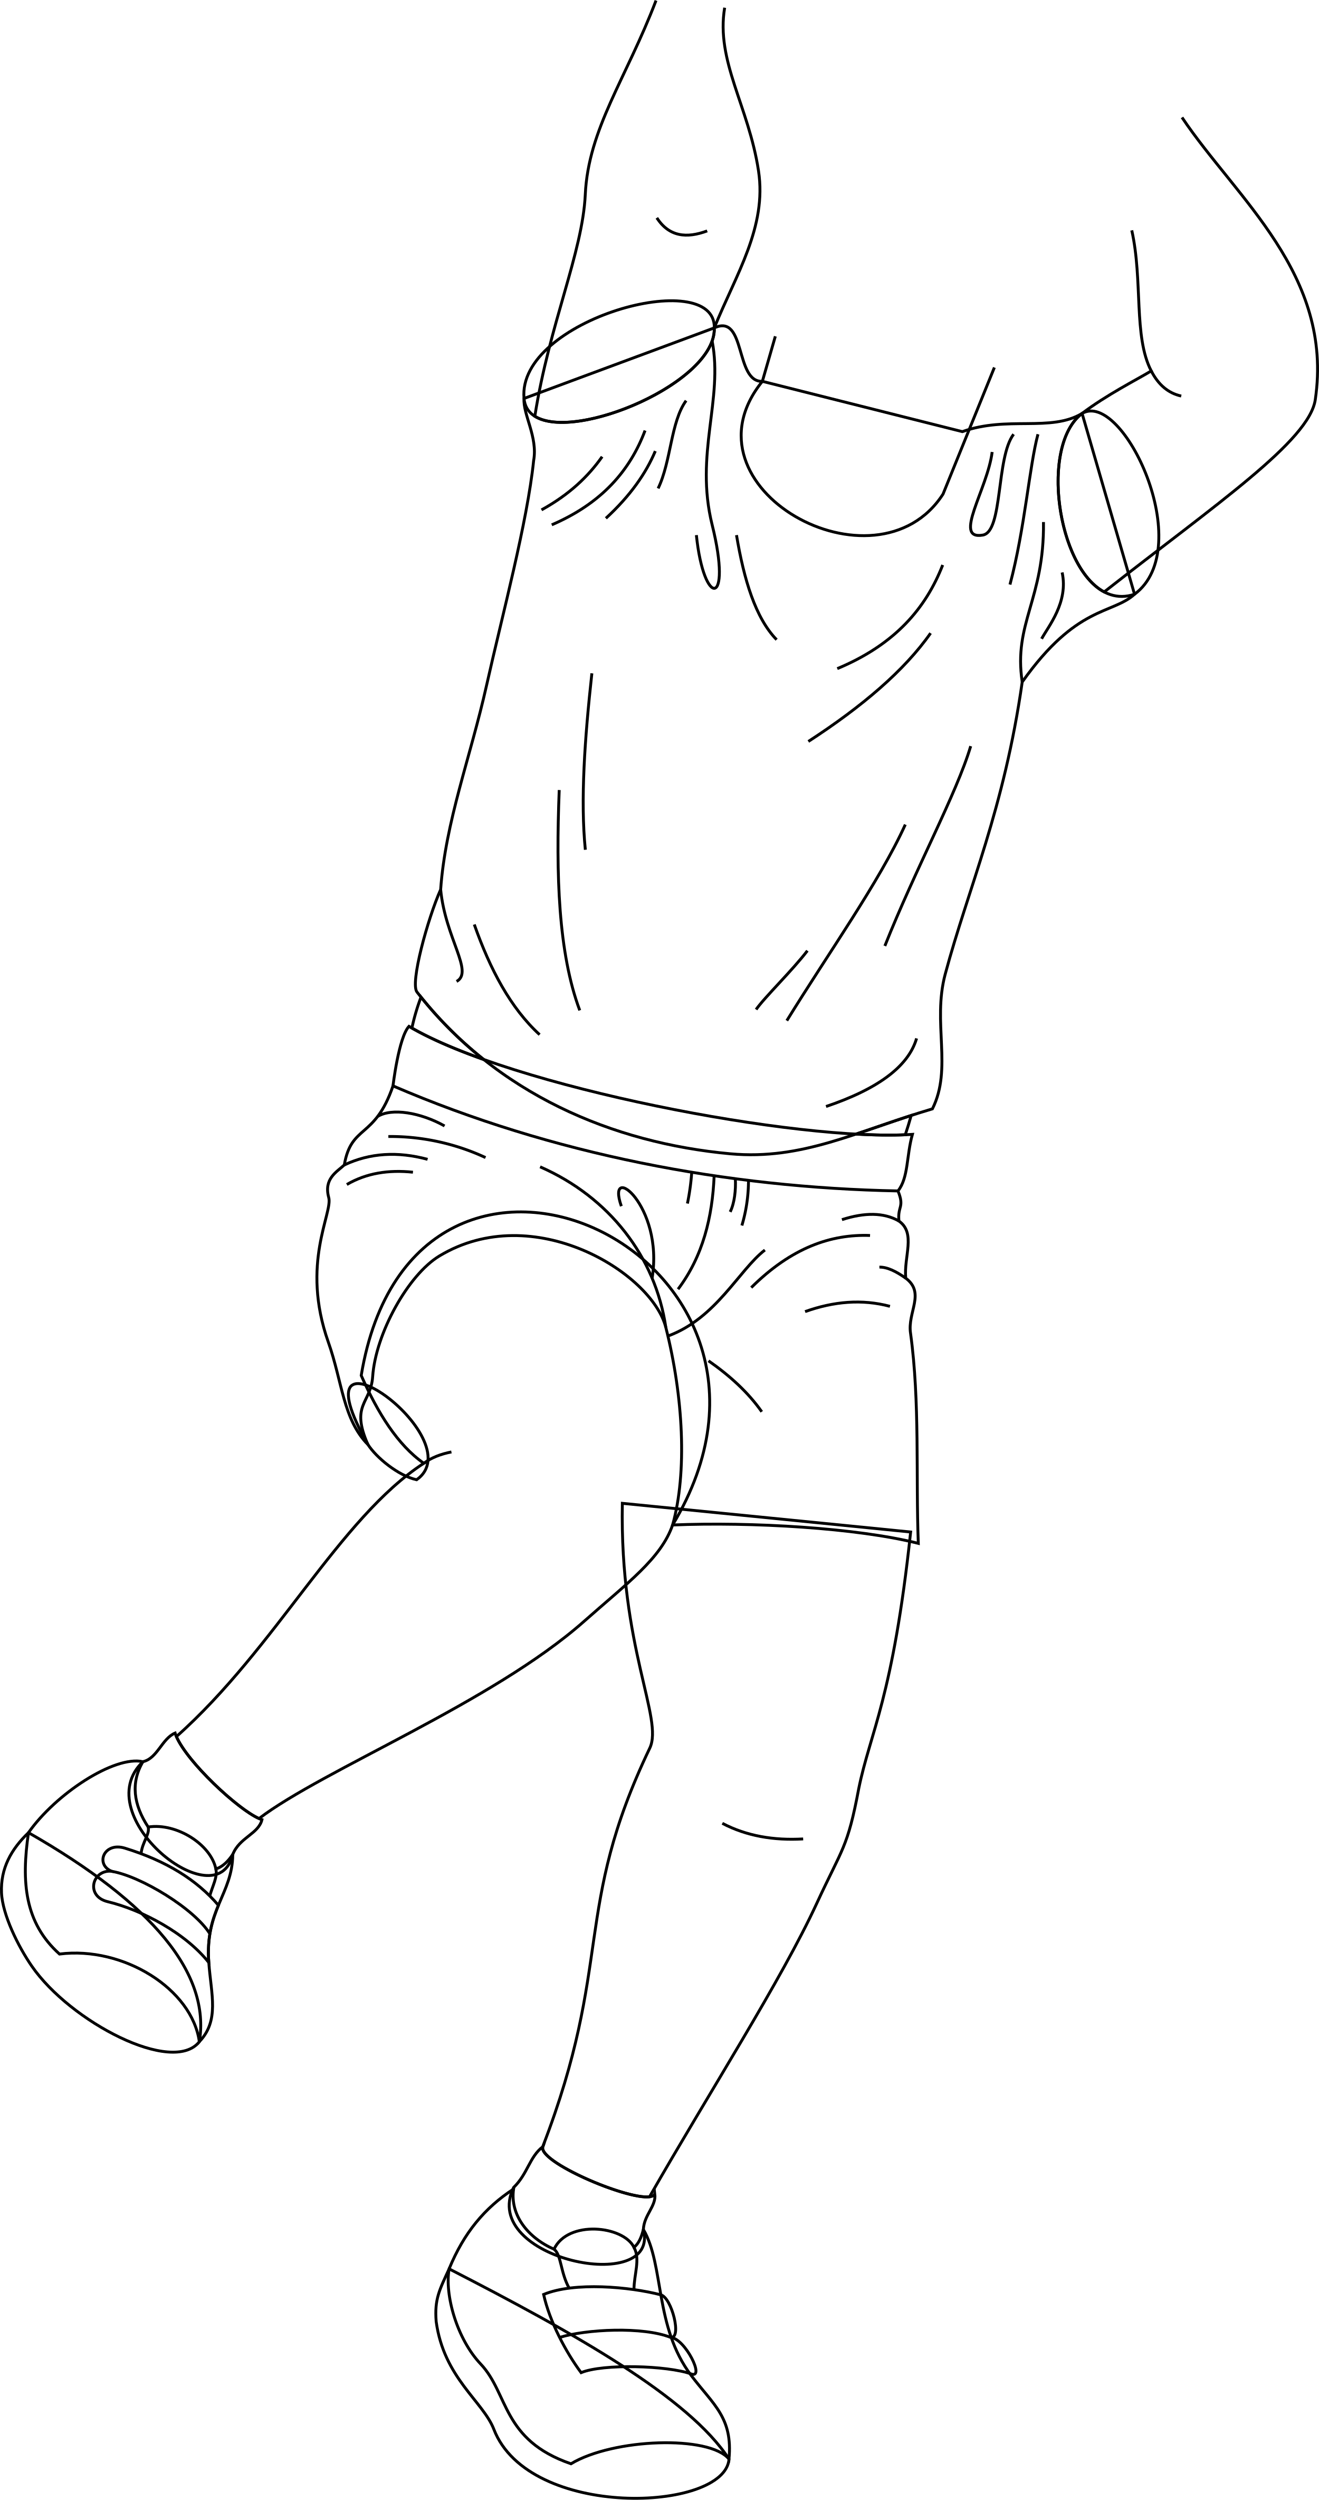 <svg id="presence" xmlns="http://www.w3.org/2000/svg" viewBox="0 0 914.96 1732.77">
  <defs>
    <style>
      .cls-1 {
        fill: none;
        stroke: #000;
        stroke-miterlimit: 10;
        stroke-width: 2px;
      }
    </style>
  </defs>
  <title>tantrum</title>
  <g id="christopherSock">
    <path class="cls-1" d="M446.3,1545.39c.45-10.16,9-16.06,7.94-24.65-4.15,10.59-81.82-21.17-77.67-32.76-9.43,7.3-10.44,18.78-20.31,28.36C332.28,1566,458.2,1591.57,446.3,1545.39Z"/>
    <path class="cls-1" d="M161.47,1285.44c4.65-11.81,17.81-14.15,20.24-24.08-14.36-4.56-54.74-42.18-60.27-60.06-9.25,4-12.21,17.57-22.3,19.86C60.1,1258.4,150.61,1331.2,161.47,1285.44Z"/>
  </g>
  <g id="christopherSoleSide">
    <path class="cls-1" d="M311.56,1572.72c-6.7,14.56-10.26,21-9,36.51,5.31,39.07,32.5,55.28,40,74.66,24.27,62.87,160.18,57.32,163.15,20.72C477.92,1661.75,398.45,1617.34,311.56,1572.72Z"/>
    <path class="cls-1" d="M19.77,1270.35C7.73,1281.87.35,1295.12,1.05,1312c.62,15.09,11.57,37.28,21,50.87,26.66,38.6,97.82,75.74,116.26,52.38C146,1368.09,106.25,1319.79,19.77,1270.35Z"/>
  </g>
  <g id="christopherShoe">
    <path class="cls-1" d="M356.26,1517.34c-2.63,18.16,10.08,33.88,28.05,41.76,9.56-20.4,48.05-16.37,55.47-1.31,3.23-2.45,5.16-7,6.52-12.4,14.66,25.21,7.52,67.22,33.14,101.18,15.35,20.35,29,29.19,26.24,58-13.38-16.63-80.19-14.47-109.62,3.26-48-16.58-43.1-48.52-62.64-69.17-16.52-17.44-25.1-48-21.86-66C321.87,1547.63,336.13,1530.55,356.26,1517.34Z"/>
    <path class="cls-1" d="M99.14,1221.16c-8.62,14.66-6.51,29.8,3.64,45.28,19.84-3.08,43.6,12.29,46.95,29.06,4.76-1.46,8.46-5.28,11.74-10.06-.28,27.67-19.39,38.16-16.63,75,1.68,22.36,7.46,40.09-6.57,54.82-5-36.45-52.54-66.35-97-60.77-24.18-21.69-26.55-49.74-21.52-84.12C38.48,1243.59,79.3,1216.69,99.14,1221.16Z"/>
  </g>
  <g id="christopherStrap">
    <path class="cls-1" d="M86.66,1281.1c-14.61-4.51-20.78,11.18-9.28,16-13.43-1.25-18.39,17.3-2.62,21.11,23.93,5.76,54.21,22,70.08,42.18-1.33-17.71,2.41-29.33,6.67-39.7C136.53,1303.15,115.58,1290,86.66,1281.1Z"/>
    <path class="cls-1" d="M458.41,1590.72c-21.61-5.58-60-9.12-81.31-.27,4.1,18.67,15.48,40.08,26,54.21,15.05-6.28,59.91-5,76.38.91,9.68,3.48-4.11-24.35-14.19-25.36C473.13,1621.13,466,1592.68,458.41,1590.72Z"/>
  </g>
  <g id="clothesOverlapLine">
    <path class="cls-1" d="M384.31,1559.1c5.06,3.63,4.41,16.12,10.51,27"/>
    <path class="cls-1" d="M439.78,1557.79c4.53,8.47,0,18.62,0,29.32"/>
    <path class="cls-1" d="M102.78,1266.44c1.27,4.91-4.08,10.45-4.93,18.47"/>
    <path class="cls-1" d="M149.73,1295.5c1.3,5.61-2.29,11.7-4.23,18.74"/>
  </g>
  <g id="clothesBorderLine">
    <path class="cls-1" d="M77.38,1297.13c20.47,3.44,57.6,26.11,68.21,43.36"/>
    <path class="cls-1" d="M388.19,1620.25c18.37-5.74,58-7.65,77.06,0"/>
  </g>
  <path id="christopherShortsInner" class="cls-1" d="M289,1025.73c40.26-28.57-88-119.46-33.72-24.35C261,1010.29,276.19,1022.91,289,1025.73Z"/>
  <g id="skinEastAsian">
    <path class="cls-1" d="M431.71,1042.06c-1.91,100.08,28.78,149.37,19,169.74C397,1324.08,425.81,1360,376.48,1488.05l.09-.07c-3.71,10.35,57.77,36.76,74,34.78,41.55-72.58,91.32-149.93,116.12-203.65,17.63-38.19,21.24-38,29-79.3,8-39.38,23.67-62.56,36-177.86Z"/>
    <path class="cls-1" d="M250.57,953.44c11.58,26.22,25.27,48.12,43.4,60.87-58.63,38.08-102.45,128-171.6,189.44,7.71,17.8,42.23,50.11,57.31,56.81,44.68-34,161.7-80.31,225.45-136.68,30.15-26.67,53.37-43.54,61.45-66.81C579.3,869.65,287.15,733.41,250.57,953.44Z"/>
  </g>
  <path id="christopherShorts" class="cls-1" d="M622.91,825.53c4.72,11.53-.43,10.45.67,20.86,11.91,8.48,3.31,24.42,4.7,39.59,13.82,10.34,1.07,23.59,3.35,38.24,6.55,47.65,3.6,98.68,5.37,145.6-42.45-10.7-115.59-15-170.42-12.75,10.17-36.38,7.44-88.91-4.7-136.87-9.64-38.11-92-88.71-157-49.65-21.81,13.1-44.35,53.9-46.37,83.69-1.27,18.77-15.65,19.19-3.28,47.14-17.42-17.85-17.66-43.32-27.51-71.12-19.31-54.54,3.26-89.38.31-100.17-3.52-12.92,5.29-17.56,10.8-22.57,4.9-28.45,21-17.53,33.79-54.81C382.86,800.17,504,823.27,622.91,825.53Z"/>
  <path id="christopherWaistband" class="cls-1" d="M622.91,825.53c7.34-9.22,5.8-24.24,10-39.21-79.07,5.39-278.54-33-349.23-74.88-7.18,7.79-11.06,41.27-11.06,41.27"/>
  <path id="clothesDisplayLine" class="cls-1" d="M495.39,815c-1.22,28.68-7.76,55.73-25.05,78.65"/>
  <g id="clothesOverlapLine-2" data-name="clothesOverlapLine">
    <path class="cls-1" d="M374.66,808.81c47.82,20.92,80,62.23,87.22,111.39"/>
    <path class="cls-1" d="M530.58,866.48c-18.12,14-33.67,47.34-67.26,59.63"/>
  </g>
  <g id="clothesFoldLine">
    <path class="cls-1" d="M491.48,943.28c14.68,10.25,27.41,21.75,36.94,35.32"/>
    <path class="cls-1" d="M617.34,905.52c-19.35-5.16-39-3.43-58.87,3.66"/>
    <path class="cls-1" d="M628.28,886c-6.65-4.72-12.86-7.77-18.25-7.66"/>
    <path class="cls-1" d="M623.58,846.39c-10.51-6-23.86-6-39.54-.95"/>
    <path class="cls-1" d="M603.53,856.4c-27-1-54.4,8.33-82.41,36.13"/>
    <path class="cls-1" d="M238.83,807.52c17.86-8.41,37.17-9.45,57.77-3.9"/>
    <path class="cls-1" d="M240.58,821.08c13.49-7.88,28.93-10.32,45.87-8.53"/>
    <path class="cls-1" d="M269.4,787.79a157.23,157.23,0,0,1,67.4,14.61"/>
    <path class="cls-1" d="M308.38,780.48c-16.65-9.34-36.62-12.62-46.38-6.6"/>
    <path class="cls-1" d="M431,836.1c-11-31.67,29.63-.81,21.36,49.88"/>
    <path class="cls-1" d="M519.21,818.22a109,109,0,0,1-4.59,31.28"/>
    <path class="cls-1" d="M510.1,817.05c.39,7.74-.56,16.91-3.6,23"/>
    <path class="cls-1" d="M479.85,812.56a166.38,166.38,0,0,1-3,21.71"/>
  </g>
  <path id="christopherShirt" class="cls-1" d="M787,411.92,750.62,286.59c-21.87,13.07-51.91,1.49-83.06,12.61L528.88,264.34c-19.28.75-11.16-47.27-33.37-37.07l-132,48.94c-.82,11.07,9.64,26.7,6.67,43-4.45,43-21.64,106.73-32.63,155.73-11.3,50.43-28.49,94.34-31.88,141.65-8.84,19.84-21.51,65.26-16.32,71.19,54.88,70.45,135.71,104.56,217.29,112,50.24,4.56,87.5-15.58,140.15-31.15,14.09-28.18-.21-59.54,8.9-93.44,16.11-59.94,40.79-114.2,53.4-202.45C746.91,419.34,771.38,426,787,411.92Z"/>
  <g id="christopherShirtInner">
    <path class="cls-1" d="M750.62,286.59C778.81,270,830.74,379.37,787,411.92,739.35,427.84,715.81,312.9,750.62,286.59Z"/>
    <path class="cls-1" d="M363.51,276.21c-5-54.7,132.81-92.09,132-48.94C497,270.67,367.39,318.92,363.51,276.21Z"/>
  </g>
  <g id="clothesFoldLine-2" data-name="clothesFoldLine">
    <path class="cls-1" d="M417.69,316.56c-9.59,13.61-22.65,26.2-42.07,36.89"/>
    <path class="cls-1" d="M447.46,298.43c-10.36,27.56-29.9,50.4-64.72,65.37"/>
    <path class="cls-1" d="M454.58,312.67c-6.52,15.46-17.35,31-34.3,46.6"/>
    <path class="cls-1" d="M475.94,277.72c-10.7,14.66-10.35,42.07-19.42,60.84"/>
    <path class="cls-1" d="M410.57,466.72c-4.95,45.21-8,88-4.53,122.33"/>
    <path class="cls-1" d="M387.92,547.62c-2.33,58.75-.64,113,14.24,152.75"/>
    <path class="cls-1" d="M305.67,616.6c3.28,33.93,23.15,57,11.05,63.71"/>
    <path class="cls-1" d="M329,640.83C340,672,354.17,698.71,374.32,717.2"/>
    <path class="cls-1" d="M635.81,719.79C630.05,739.61,608.24,755.13,573,767"/>
    <path class="cls-1" d="M560.08,659c-10.35,13.59-29.77,32.36-35.6,40.77"/>
    <path class="cls-1" d="M628,571.57c-18.23,40-53.07,88.67-82.2,135.92"/>
    <path class="cls-1" d="M673.35,517.2c-9.8,33-38.19,84.79-59.55,138.51"/>
    <path class="cls-1" d="M653.93,391.64c-11.61,29.75-32.92,55.1-73.13,71.84"/>
    <path class="cls-1" d="M645.52,438.89c-18,25.69-47.15,50.66-84.79,75.08"/>
    <path class="cls-1" d="M510.89,370.92c5.2,31,13.15,57.38,27.83,72.5"/>
    <path class="cls-1" d="M494,236.38c7.83,40.69-12.23,78.23,0,127.42,14.24,57.24-5.76,57.61-10.94,7.12"/>
    <path class="cls-1" d="M736.78,396.81c4.53,20.72-9.71,37.54-14.24,46"/>
    <path class="cls-1" d="M723.84,361.86c.64,53.72-21,69.94-14.75,110.87"/>
    <path class="cls-1" d="M720,301c-6,22.38-9.06,65.37-19.41,104.21"/>
    <path class="cls-1" d="M703.12,301c-12.29,16.18-7.24,67.46-21.35,69.9-21.16,3.66,3.23-31.71,6.47-57.6"/>
  </g>
  <g id="skinEastAsian-2" data-name="skinEastAsian">
    <path class="cls-1" d="M292.05,691.15a149.39,149.39,0,0,0-6.32,21.47c13.06,7.48,30.17,14.84,49.89,21.84A276,276,0,0,1,292.05,691.15Z"/>
    <path class="cls-1" d="M593.72,786.14c12.76.7,24.32.88,34.26.45q2.24-6.75,4.11-13.4C618.56,777.57,606,782.08,593.72,786.14Z"/>
    <path class="cls-1" d="M785.08,159.67c7.82,34.85,1.09,73.62,13.51,97.44-10.67,6.41-30.58,16.36-48,29.48-29.2,22.07-17.34,106.48,15.34,123.73C844.05,349.12,908.21,305.57,912.39,277c12.7-86.79-54.77-139.4-92.46-195.59"/>
    <path class="cls-1" d="M455.06.36C434.44,54.41,408.12,89.26,406,134.78c-1.9,40.49-24.89,89.6-35,153.76,28.28,17.75,125.79-23.58,124.48-61.27,15-37,36.62-69.77,30.68-108.85-6.83-44.85-29.71-76-23.48-113.08"/>
    <path class="cls-1" d="M537.83,233.11l-9,31.23c-59.73,73.7,78.9,150,125.33,78.15l35.61-87.76"/>
  </g>
  <g id="skinFoldLine">
    <path class="cls-1" d="M798.59,257.11c4.94,9.64,11.86,15.47,20.81,17.42"/>
    <path class="cls-1" d="M294,1014.31c5.29-3.93,11.77-6.42,19.14-7.85"/>
  </g>
  <g id="skinCreaseLine">
    <path class="cls-1" d="M455.63,151c8.49,13.16,20.7,14.35,34.93,9.06"/>
    <path class="cls-1" d="M557.13,1274.7c-20.42,1.16-39.27-2-56.07-10.83"/>
  </g>
</svg>

